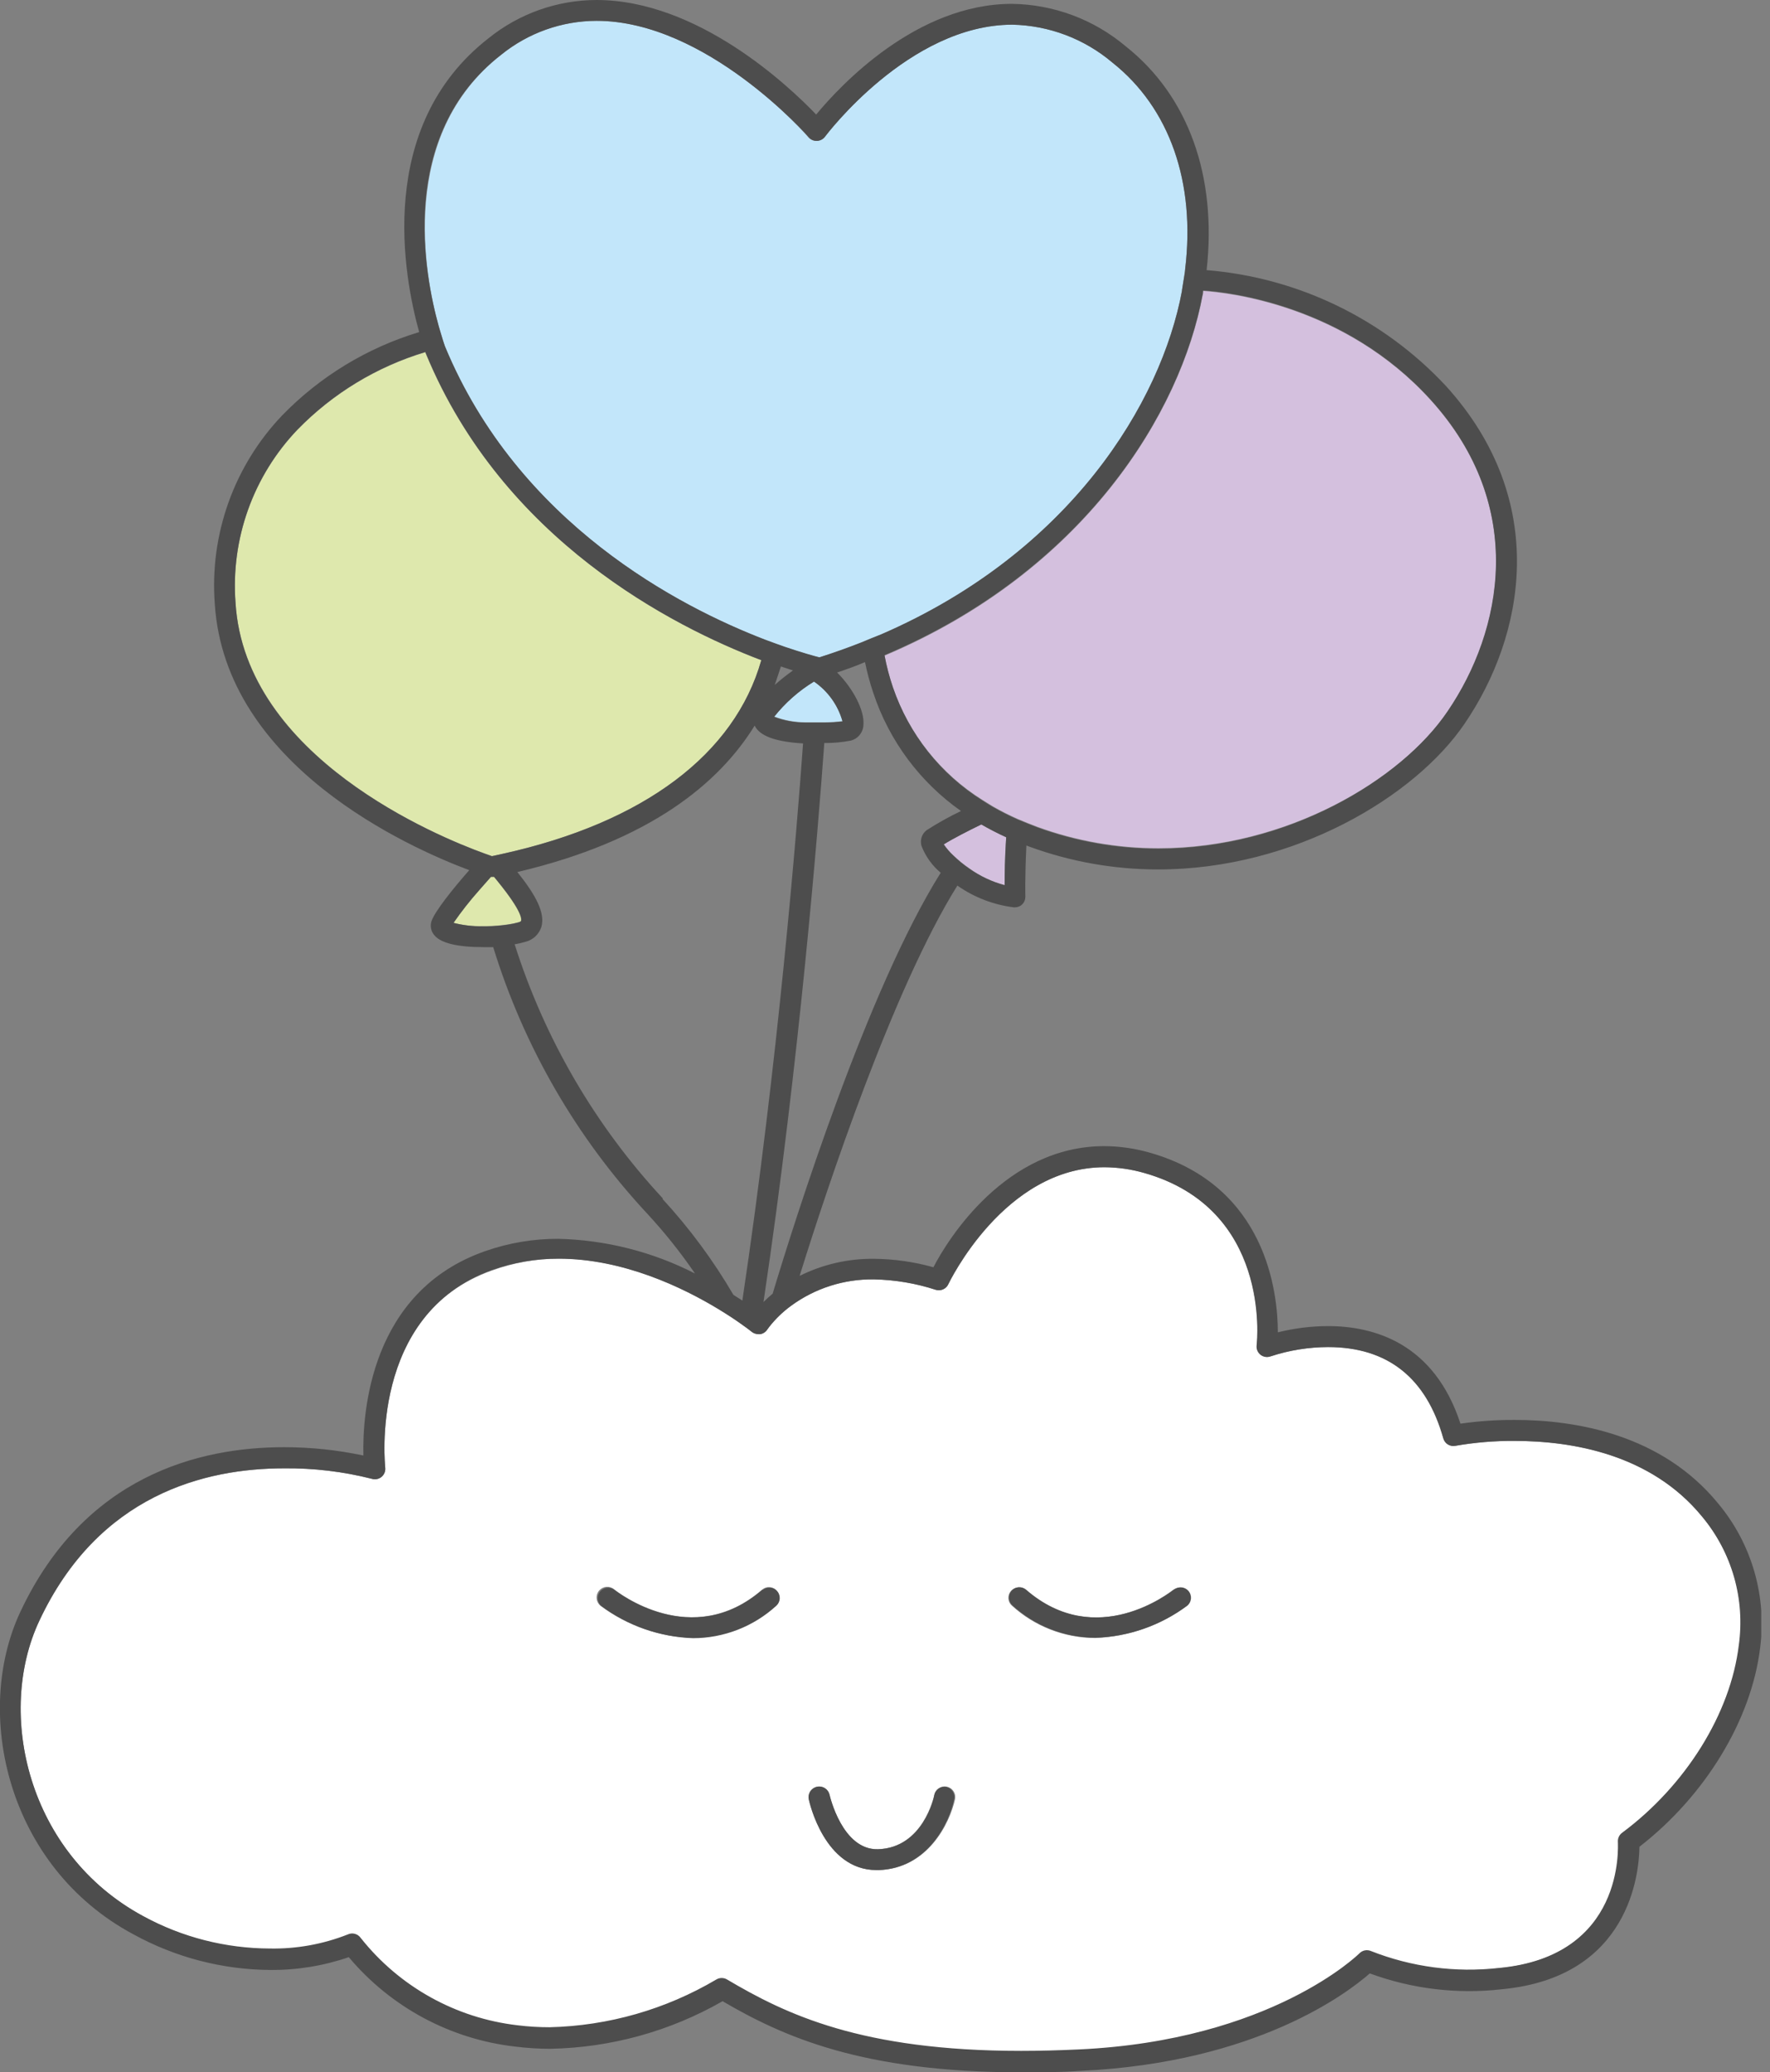 <svg width="170" height="199" viewBox="0 0 170 199" fill="none" xmlns="http://www.w3.org/2000/svg">
<rect x="0" y="0" width="170" height="199" fill="#808080" stroke="none"/>
<g clip-path="url(#clip0)">
<path d="M90.64 81.06C90.9 81.442 91.202 81.794 91.54 82.11C92.02 82.577 92.538 83.002 93.09 83.38C94.117 84.12 95.269 84.669 96.49 85C96.49 84 96.49 82.43 96.64 80.4C95.814 80.02 95.017 79.61 94.25 79.17C93 79.76 91.54 80.51 90.64 81.06Z" fill="#D4C0DE"/>
<path d="M137.42 38.43C129.15 29.3 117.93 28.09 115.57 27.94C115.57 28.06 115.57 28.17 115.52 28.29C113.42 39.63 104.15 54.85 84.96 62.96C85.154 63.991 85.421 65.007 85.76 66C87.304 70.487 90.344 74.307 94.37 76.82C94.703 77.033 95.037 77.24 95.37 77.44C96.139 77.88 96.93 78.28 97.74 78.64L98.74 79.05L99.61 79.39C103.346 80.753 107.293 81.451 111.27 81.45C123.63 81.45 134.6 74.85 139.05 68.32C144.33 60.6 146.69 48.65 137.42 38.43Z" fill="#D4C0DE"/>
<path d="M47.5 84.17H47.38H47.19L46 85.51C45.122 86.496 44.304 87.535 43.55 88.62C44.485 88.853 45.447 88.957 46.41 88.93H46.78C47.47 88.919 48.158 88.862 48.84 88.76C49.178 88.713 49.512 88.643 49.84 88.55C49.929 88.531 50.012 88.49 50.08 88.43C50.17 88.26 50.21 87.52 47.89 84.66L47.5 84.17Z" fill="#DEE8AD"/>
<path d="M40.92 34L40.85 33.82C36.186 35.222 31.957 37.79 28.56 41.28C26.464 43.476 24.853 46.087 23.829 48.944C22.806 51.802 22.394 54.843 22.62 57.87C23.55 72.74 42.05 80.33 46.52 81.95L47.25 82.21L48.25 81.99C61.86 78.99 70.57 72.42 73.12 63.4C64.61 60.15 48.32 51.87 40.92 34Z" fill="#DEE8AD"/>
<path d="M163.48 145.61C158.56 139.61 150.97 138.36 145.48 138.36C143.577 138.346 141.676 138.504 139.8 138.83C139.553 138.88 139.296 138.834 139.081 138.703C138.866 138.571 138.708 138.363 138.64 138.12C137.02 132.3 133.29 129.35 127.57 129.35C125.695 129.355 123.832 129.655 122.05 130.24C121.89 130.299 121.718 130.316 121.549 130.29C121.381 130.263 121.222 130.194 121.087 130.089C120.953 129.984 120.848 129.846 120.782 129.688C120.716 129.531 120.691 129.36 120.71 129.19C120.77 128.66 122.04 116.09 109.95 112.64C108.696 112.275 107.397 112.087 106.09 112.08C96.45 112.08 91.15 123.21 91.09 123.32C90.988 123.538 90.81 123.712 90.589 123.809C90.369 123.907 90.121 123.921 89.89 123.85C87.977 123.227 85.982 122.89 83.97 122.85C81.097 122.802 78.286 123.698 75.97 125.4C75.194 125.971 74.498 126.644 73.9 127.4L73.71 127.66C73.635 127.779 73.535 127.88 73.418 127.957C73.301 128.035 73.169 128.087 73.03 128.11C72.977 128.115 72.924 128.115 72.87 128.11C72.751 128.111 72.632 128.091 72.52 128.05C72.424 128.017 72.333 127.97 72.25 127.91L71.94 127.67L71.7 127.49L71.03 127.01C70.51 126.65 69.84 126.21 69.03 125.71C65.62 123.64 59.88 120.86 53.67 120.86C51.484 120.868 49.316 121.254 47.26 122C35.34 126.2 37 140.8 37 140.94C37.019 141.107 36.995 141.276 36.932 141.431C36.868 141.586 36.766 141.723 36.636 141.829C36.505 141.934 36.35 142.005 36.185 142.035C36.02 142.065 35.85 142.053 35.69 142C32.942 141.305 30.115 140.969 27.28 141C19.69 141 9.44 143.55 3.77 155.67C-0.39 164.52 2.63 178 13.75 184C17.485 186.063 21.674 187.162 25.94 187.2C28.498 187.247 31.04 186.788 33.42 185.85C33.635 185.749 33.879 185.728 34.108 185.79C34.337 185.852 34.536 185.994 34.67 186.19C38.378 190.867 43.791 193.881 49.72 194.57C50.745 194.697 51.777 194.761 52.81 194.76C58.447 194.625 63.956 193.048 68.81 190.18C68.968 190.083 69.15 190.031 69.335 190.031C69.521 190.031 69.703 190.083 69.86 190.18C75.45 193.49 82.71 197.03 98.1 197.03C99.86 197.03 101.74 197.03 103.66 196.89C122.11 196.03 130.51 187.74 130.59 187.66C130.731 187.518 130.91 187.42 131.107 187.381C131.303 187.342 131.506 187.362 131.69 187.44C135.604 188.959 139.831 189.494 144 189C156.12 187.85 155.47 177.34 155.44 176.89C155.429 176.723 155.46 176.556 155.529 176.404C155.599 176.252 155.706 176.12 155.84 176.02C161.97 171.43 166.26 164.51 167.05 158.02C167.36 155.817 167.201 153.573 166.586 151.435C165.971 149.297 164.913 147.312 163.48 145.61ZM74.48 154.16C72.295 156.16 69.442 157.273 66.48 157.28C63.289 157.173 60.208 156.091 57.65 154.18C57.445 154.001 57.319 153.748 57.3 153.476C57.281 153.204 57.371 152.935 57.55 152.73C57.729 152.524 57.983 152.398 58.255 152.38C58.526 152.361 58.795 152.451 59 152.63C59.3 152.87 66.46 158.51 73.22 152.63C73.422 152.466 73.679 152.386 73.938 152.409C74.197 152.431 74.437 152.554 74.607 152.75C74.778 152.946 74.865 153.201 74.85 153.461C74.836 153.72 74.721 153.964 74.53 154.14L74.48 154.16ZM84.36 179.57H84.17C79.17 179.57 77.74 173.06 77.68 172.78C77.625 172.515 77.677 172.238 77.825 172.011C77.973 171.784 78.205 171.626 78.47 171.57C78.736 171.514 79.012 171.566 79.239 171.714C79.466 171.863 79.625 172.095 79.68 172.36C79.68 172.41 80.88 177.68 84.34 177.57C88.64 177.43 89.68 172.57 89.73 172.37C89.782 172.105 89.937 171.871 90.161 171.72C90.385 171.569 90.66 171.513 90.925 171.565C91.191 171.617 91.424 171.772 91.575 171.996C91.726 172.22 91.782 172.495 91.73 172.76C91.23 175.06 89.12 179.43 84.41 179.58L84.36 179.57ZM114 154.19C111.443 156.101 108.361 157.183 105.17 157.29C102.208 157.283 99.355 156.17 97.17 154.17C96.979 153.994 96.865 153.75 96.85 153.491C96.836 153.231 96.923 152.976 97.093 152.78C97.263 152.584 97.504 152.461 97.763 152.439C98.021 152.416 98.279 152.496 98.48 152.66C105.27 158.54 112.39 152.88 112.69 152.66C112.897 152.508 113.155 152.442 113.409 152.474C113.664 152.507 113.896 152.636 114.058 152.836C114.22 153.035 114.299 153.288 114.279 153.544C114.259 153.8 114.141 154.038 113.95 154.21L114 154.19Z" fill="white"/>
<path d="M78.18 65.45C76.72 66.337 75.427 67.475 74.36 68.81C75.297 69.166 76.289 69.352 77.29 69.36H78.22H79.29C79.835 69.355 80.38 69.318 80.92 69.25C80.48 67.702 79.51 66.357 78.18 65.45Z" fill="#C2E6FA"/>
<path d="M106.83 6C104.133 3.719 100.732 2.437 97.2 2.37C87.31 2.37 79.32 13.02 79.2 13.12C79.111 13.242 78.996 13.342 78.862 13.413C78.729 13.484 78.581 13.524 78.43 13.53C78.281 13.536 78.133 13.508 77.997 13.449C77.86 13.39 77.738 13.302 77.64 13.19C77.59 13.07 67.84 2 57.29 2C53.953 2.012 50.72 3.166 48.13 5.27C38.22 13.02 40.79 26.41 42.13 31.34C42.23 31.7 42.33 32.02 42.41 32.28C42.59 32.87 42.72 33.21 42.73 33.28C49.79 50.28 65.27 58.28 73.52 61.46L74.47 61.81L75.4 62.14C77.03 62.7 78.2 63.02 78.69 63.14C80.07 62.7 81.403 62.227 82.69 61.72L83.63 61.33L84.63 60.93C102.77 53.08 111.53 38.69 113.52 27.93V27.87C113.58 27.53 113.63 27.2 113.68 26.87C113.73 26.54 113.78 26.2 113.82 25.87C114.85 17.53 112.35 10.37 106.83 6Z" fill="#C2E6FA"/>
<path d="M165 144.35C159.59 137.75 151.38 136.35 145.45 136.35C143.717 136.346 141.986 136.466 140.27 136.71C137.75 129 132 127.34 127.54 127.34C125.919 127.347 124.304 127.548 122.73 127.94C122.73 124.11 121.62 113.89 110.47 110.7C109.037 110.283 107.553 110.067 106.06 110.06C96.61 110.06 91.06 118.96 89.65 121.69C87.797 121.171 85.884 120.898 83.96 120.88C81.477 120.849 79.022 121.411 76.8 122.52C79.48 113.91 85.8 94.89 91.95 85.04C93.561 86.172 95.426 86.889 97.38 87.13H97.48C97.745 87.13 98 87.025 98.187 86.837C98.375 86.65 98.48 86.395 98.48 86.13C98.48 86.13 98.43 84.25 98.58 81.19L98.89 81.31C102.847 82.755 107.027 83.493 111.24 83.49C124.29 83.49 135.92 76.49 140.67 69.49C146.4 61.09 148.93 48.17 138.89 37.08C132.882 30.627 124.678 26.653 115.89 25.94C116.89 16.94 114.16 9.22 108.1 4.43C105.044 1.86 101.193 0.426 97.2 0.37C88 0.37 80.69 8.22 78.39 11C75.73 8.22 67 0 57.29 0C53.507 0.008 49.841 1.31 46.9 3.69C36.06 12.16 38.77 26.54 40.26 31.89C35.265 33.395 30.736 36.148 27.1 39.89C24.813 42.287 23.056 45.138 21.941 48.258C20.827 51.377 20.38 54.697 20.63 58C21.63 73.52 39.25 81.38 45.07 83.56C43.58 85.25 41.71 87.56 41.43 88.5C41.368 88.712 41.357 88.937 41.399 89.154C41.44 89.371 41.533 89.576 41.67 89.75C42.27 90.55 43.87 90.95 46.43 90.95H47.37C50.304 100.488 55.361 109.237 62.16 116.54C63.829 118.342 65.363 120.264 66.75 122.29C62.676 120.206 58.185 119.068 53.61 118.96C51.227 118.953 48.86 119.352 46.61 120.14C35.53 124 34.81 135.7 34.9 139.77C32.395 139.237 29.841 138.969 27.28 138.97C19.11 138.97 8.08 141.72 1.95 154.79C-2.6 164.5 0.68 179.25 12.8 185.74C16.824 187.956 21.337 189.135 25.93 189.17C28.505 189.194 31.065 188.778 33.5 187.94C37.536 192.747 43.263 195.822 49.5 196.53C50.608 196.669 51.724 196.739 52.84 196.74C58.657 196.634 64.352 195.062 69.4 192.17C75.16 195.53 82.72 199 98.14 199C99.94 199 101.84 199 103.8 198.86C120.71 198.07 129.46 191.35 131.56 189.5C135.616 190.993 139.966 191.514 144.26 191.02C156.55 189.86 157.43 179.84 157.46 177.34C163.79 172.43 168.21 165.16 169.05 158.25C169.374 155.779 169.181 153.268 168.484 150.875C167.787 148.482 166.601 146.26 165 144.35ZM167 158C166.21 164.53 161.92 171.45 155.79 176C155.656 176.1 155.549 176.232 155.479 176.384C155.409 176.536 155.379 176.703 155.39 176.87C155.39 177.32 156.07 187.87 143.95 188.98C139.785 189.447 135.569 188.888 131.67 187.35C131.486 187.272 131.282 187.252 131.086 187.291C130.89 187.33 130.71 187.428 130.57 187.57C130.49 187.65 122.09 195.94 103.64 196.8C101.71 196.89 99.84 196.94 98.08 196.94C82.69 196.94 75.44 193.4 69.84 190.09C69.682 189.993 69.501 189.941 69.315 189.941C69.13 189.941 68.948 189.993 68.79 190.09C63.936 192.959 58.427 194.535 52.79 194.67C51.757 194.671 50.725 194.607 49.7 194.48C43.771 193.792 38.358 190.777 34.65 186.1C34.516 185.904 34.317 185.763 34.088 185.7C33.859 185.638 33.615 185.659 33.4 185.76C31.02 186.698 28.478 187.157 25.92 187.11C21.669 187.097 17.487 186.028 13.75 184C2.63 178 -0.39 164.52 3.77 155.64C9.45 143.51 19.69 141 27.28 141C30.115 140.969 32.942 141.305 35.69 142C35.849 142.053 36.02 142.065 36.185 142.035C36.35 142.005 36.505 141.934 36.635 141.829C36.766 141.723 36.868 141.586 36.931 141.431C36.995 141.276 37.019 141.107 37 140.94C37 140.79 35.37 126.2 47.29 121.94C49.334 121.224 51.485 120.862 53.65 120.87C59.86 120.87 65.6 123.65 69.01 125.72C69.82 126.21 70.49 126.65 71.01 127.02L71.68 127.5L71.92 127.68L72.23 127.92C72.312 127.98 72.403 128.027 72.5 128.06C72.612 128.101 72.731 128.121 72.85 128.12C72.903 128.125 72.957 128.125 73.01 128.12C73.149 128.097 73.281 128.045 73.398 127.967C73.515 127.89 73.615 127.789 73.69 127.67L73.88 127.41C74.478 126.654 75.174 125.981 75.95 125.41C78.266 123.708 81.076 122.812 83.95 122.86C85.962 122.9 87.957 123.237 89.87 123.86C90.1 123.931 90.349 123.917 90.569 123.819C90.79 123.722 90.968 123.548 91.07 123.33C91.12 123.22 96.42 112.09 106.07 112.09C107.377 112.097 108.676 112.285 109.93 112.65C122.02 116.11 120.75 128.65 120.69 129.2C120.671 129.37 120.696 129.541 120.762 129.699C120.828 129.856 120.933 129.994 121.067 130.099C121.201 130.204 121.36 130.273 121.529 130.3C121.698 130.326 121.87 130.309 122.03 130.25C123.812 129.665 125.675 129.365 127.55 129.36C133.27 129.36 136.99 132.31 138.62 138.13C138.688 138.373 138.846 138.581 139.061 138.713C139.276 138.844 139.533 138.89 139.78 138.84C141.656 138.514 143.557 138.356 145.46 138.37C150.96 138.37 158.55 139.63 163.46 145.62C164.884 147.321 165.934 149.302 166.544 151.434C167.154 153.567 167.309 155.804 167 158ZM43.56 88.62C44.31 87.535 45.125 86.497 46 85.51L47.14 84.21H47.33H47.45L47.84 84.69C50.16 87.55 50.11 88.29 50.03 88.46C49.962 88.52 49.879 88.561 49.79 88.58C49.462 88.673 49.128 88.743 48.79 88.79C48.108 88.892 47.42 88.949 46.73 88.96H46.36C45.416 88.972 44.474 88.857 43.56 88.62ZM28.56 41.26C31.957 37.77 36.186 35.203 40.85 33.8L40.92 33.98C48.32 51.87 64.61 60.16 73.12 63.39C70.57 72.4 61.87 79 48.25 82L47.25 82.22L46.52 81.96C42.06 80.34 23.52 72.75 22.62 57.88C22.39 54.848 22.8 51.802 23.823 48.938C24.846 46.075 26.46 43.459 28.56 41.26ZM77.69 13.19C77.788 13.302 77.91 13.39 78.047 13.449C78.183 13.508 78.331 13.536 78.48 13.53C78.631 13.524 78.779 13.484 78.912 13.413C79.046 13.342 79.161 13.242 79.25 13.12C79.33 13.01 87.31 2.37 97.25 2.37C100.765 2.448 104.146 3.729 106.83 6C112.35 10.37 114.83 17.53 113.83 25.85C113.83 26.18 113.74 26.51 113.69 26.85C113.64 27.19 113.59 27.51 113.53 27.85V27.91C111.53 38.66 102.78 53.05 84.64 60.91L83.64 61.31L82.7 61.7C81.413 62.207 80.08 62.68 78.7 63.12C78.21 63 77.04 62.67 75.41 62.12L74.48 61.79L73.53 61.44C65.28 58.28 49.8 50.31 42.74 33.26C42.74 33.26 42.6 32.89 42.42 32.26C42.34 31.99 42.24 31.68 42.14 31.32C40.76 26.39 38.14 12.99 48.14 5.25C50.73 3.155 53.959 2.008 57.29 2C67.84 2 77.59 13.07 77.69 13.19ZM111.26 81.5C107.283 81.501 103.336 80.803 99.6 79.44L98.73 79.1L97.73 78.69C96.92 78.33 96.129 77.93 95.36 77.49C95.013 77.29 94.68 77.083 94.36 76.87C90.329 74.343 87.292 70.504 85.76 66C85.416 64.991 85.145 63.958 84.95 62.91C104.14 54.8 113.41 39.59 115.51 28.24C115.51 28.12 115.51 28.01 115.56 27.89C117.92 28.04 129.14 29.25 137.41 38.38C146.68 48.61 144.32 60.55 139.02 68.32C134.58 74.89 123.61 81.5 111.26 81.5ZM96.49 85C95.271 84.678 94.119 84.139 93.09 83.41C92.538 83.032 92.02 82.607 91.54 82.14C91.202 81.824 90.9 81.472 90.64 81.09C91.54 80.53 92.99 79.79 94.25 79.17C95.01 79.61 95.807 80.02 96.64 80.4C96.52 82.4 96.49 84 96.49 85ZM78.18 65.45C79.516 66.365 80.486 67.721 80.92 69.28C80.379 69.348 79.835 69.385 79.29 69.39H78.21H77.28C76.278 69.382 75.286 69.196 74.35 68.84C75.417 67.493 76.714 66.346 78.18 65.45ZM75 64L76.16 64.38C75.553 64.813 74.969 65.277 74.41 65.77C74.6 65.22 74.8 64.63 75 64ZM74.23 124.21C73.89 124.49 73.59 124.77 73.33 125.03C76.78 101.88 78.57 79.65 79.17 71.35C80.022 71.357 80.873 71.28 81.71 71.12C82.054 71.032 82.36 70.834 82.58 70.556C82.801 70.278 82.924 69.935 82.93 69.58C83.04 68.23 81.93 66.09 80.4 64.58C81.31 64.27 82.2 63.96 83.08 63.58C83.285 64.597 83.555 65.599 83.89 66.58C85.413 71.149 88.361 75.109 92.3 77.88C91.162 78.423 90.06 79.038 89 79.72C88.768 79.895 88.597 80.14 88.51 80.418C88.424 80.696 88.428 80.994 88.52 81.27C88.909 82.256 89.538 83.129 90.35 83.81C83.32 95 76.32 117.21 74.2 124.26L74.23 124.21ZM63.66 115.08C57.173 108.097 52.314 99.764 49.43 90.68C49.768 90.623 50.102 90.546 50.43 90.45C50.795 90.365 51.132 90.187 51.407 89.933C51.682 89.679 51.887 89.357 52 89C52.38 87.66 51.45 85.94 49.69 83.74C62.42 80.74 69.07 75.21 72.48 69.68C72.97 70.68 74.48 71.23 77.13 71.39C76.53 79.74 74.74 101.86 71.3 124.89L70.44 124.34C68.508 121.034 66.225 117.946 63.63 115.13L63.66 115.08Z" fill="#4D4D4D"/>
<path d="M73.22 152.66C66.46 158.52 59.31 152.88 59 152.66C58.793 152.508 58.536 152.442 58.281 152.475C58.027 152.507 57.795 152.636 57.633 152.836C57.471 153.035 57.392 153.288 57.412 153.544C57.432 153.8 57.549 154.038 57.74 154.21C60.298 156.121 63.379 157.203 66.57 157.31C69.532 157.303 72.385 156.19 74.57 154.19C74.761 154.014 74.876 153.77 74.89 153.511C74.905 153.251 74.817 152.996 74.647 152.8C74.477 152.604 74.237 152.481 73.978 152.459C73.719 152.437 73.462 152.516 73.26 152.68L73.22 152.66Z" fill="#4D4D4D"/>
<path d="M112.75 152.64C112.45 152.88 105.32 158.54 98.54 152.64C98.338 152.476 98.081 152.396 97.822 152.419C97.563 152.441 97.323 152.564 97.153 152.76C96.983 152.956 96.895 153.211 96.91 153.471C96.924 153.73 97.039 153.974 97.23 154.15C99.415 156.15 102.268 157.263 105.23 157.27C108.421 157.163 111.502 156.081 114.06 154.17C114.251 153.998 114.368 153.76 114.388 153.504C114.408 153.248 114.329 152.995 114.167 152.796C114.005 152.596 113.773 152.467 113.519 152.434C113.264 152.402 113.007 152.468 112.8 152.62L112.75 152.64Z" fill="#4D4D4D"/>
<path d="M90.91 171.6C90.781 171.574 90.649 171.573 90.52 171.598C90.391 171.623 90.268 171.673 90.158 171.746C90.049 171.818 89.955 171.911 89.881 172.02C89.808 172.129 89.756 172.251 89.73 172.38C89.73 172.59 88.64 177.44 84.34 177.58C80.89 177.68 79.7 172.42 79.68 172.37C79.624 172.105 79.466 171.873 79.239 171.724C79.012 171.576 78.735 171.524 78.47 171.58C78.205 171.636 77.973 171.795 77.824 172.021C77.676 172.248 77.624 172.525 77.68 172.79C77.74 173.07 79.2 179.58 84.17 179.58H84.36C89.07 179.43 91.18 175.06 91.64 172.78C91.695 172.527 91.649 172.263 91.513 172.043C91.377 171.823 91.161 171.664 90.91 171.6Z" fill="#4D4D4D"/>
</g>
<defs>
<clipPath id="clip0">
<rect width="169.16" height="198.99" fill="white"/>
</clipPath>
</defs>
</svg>

